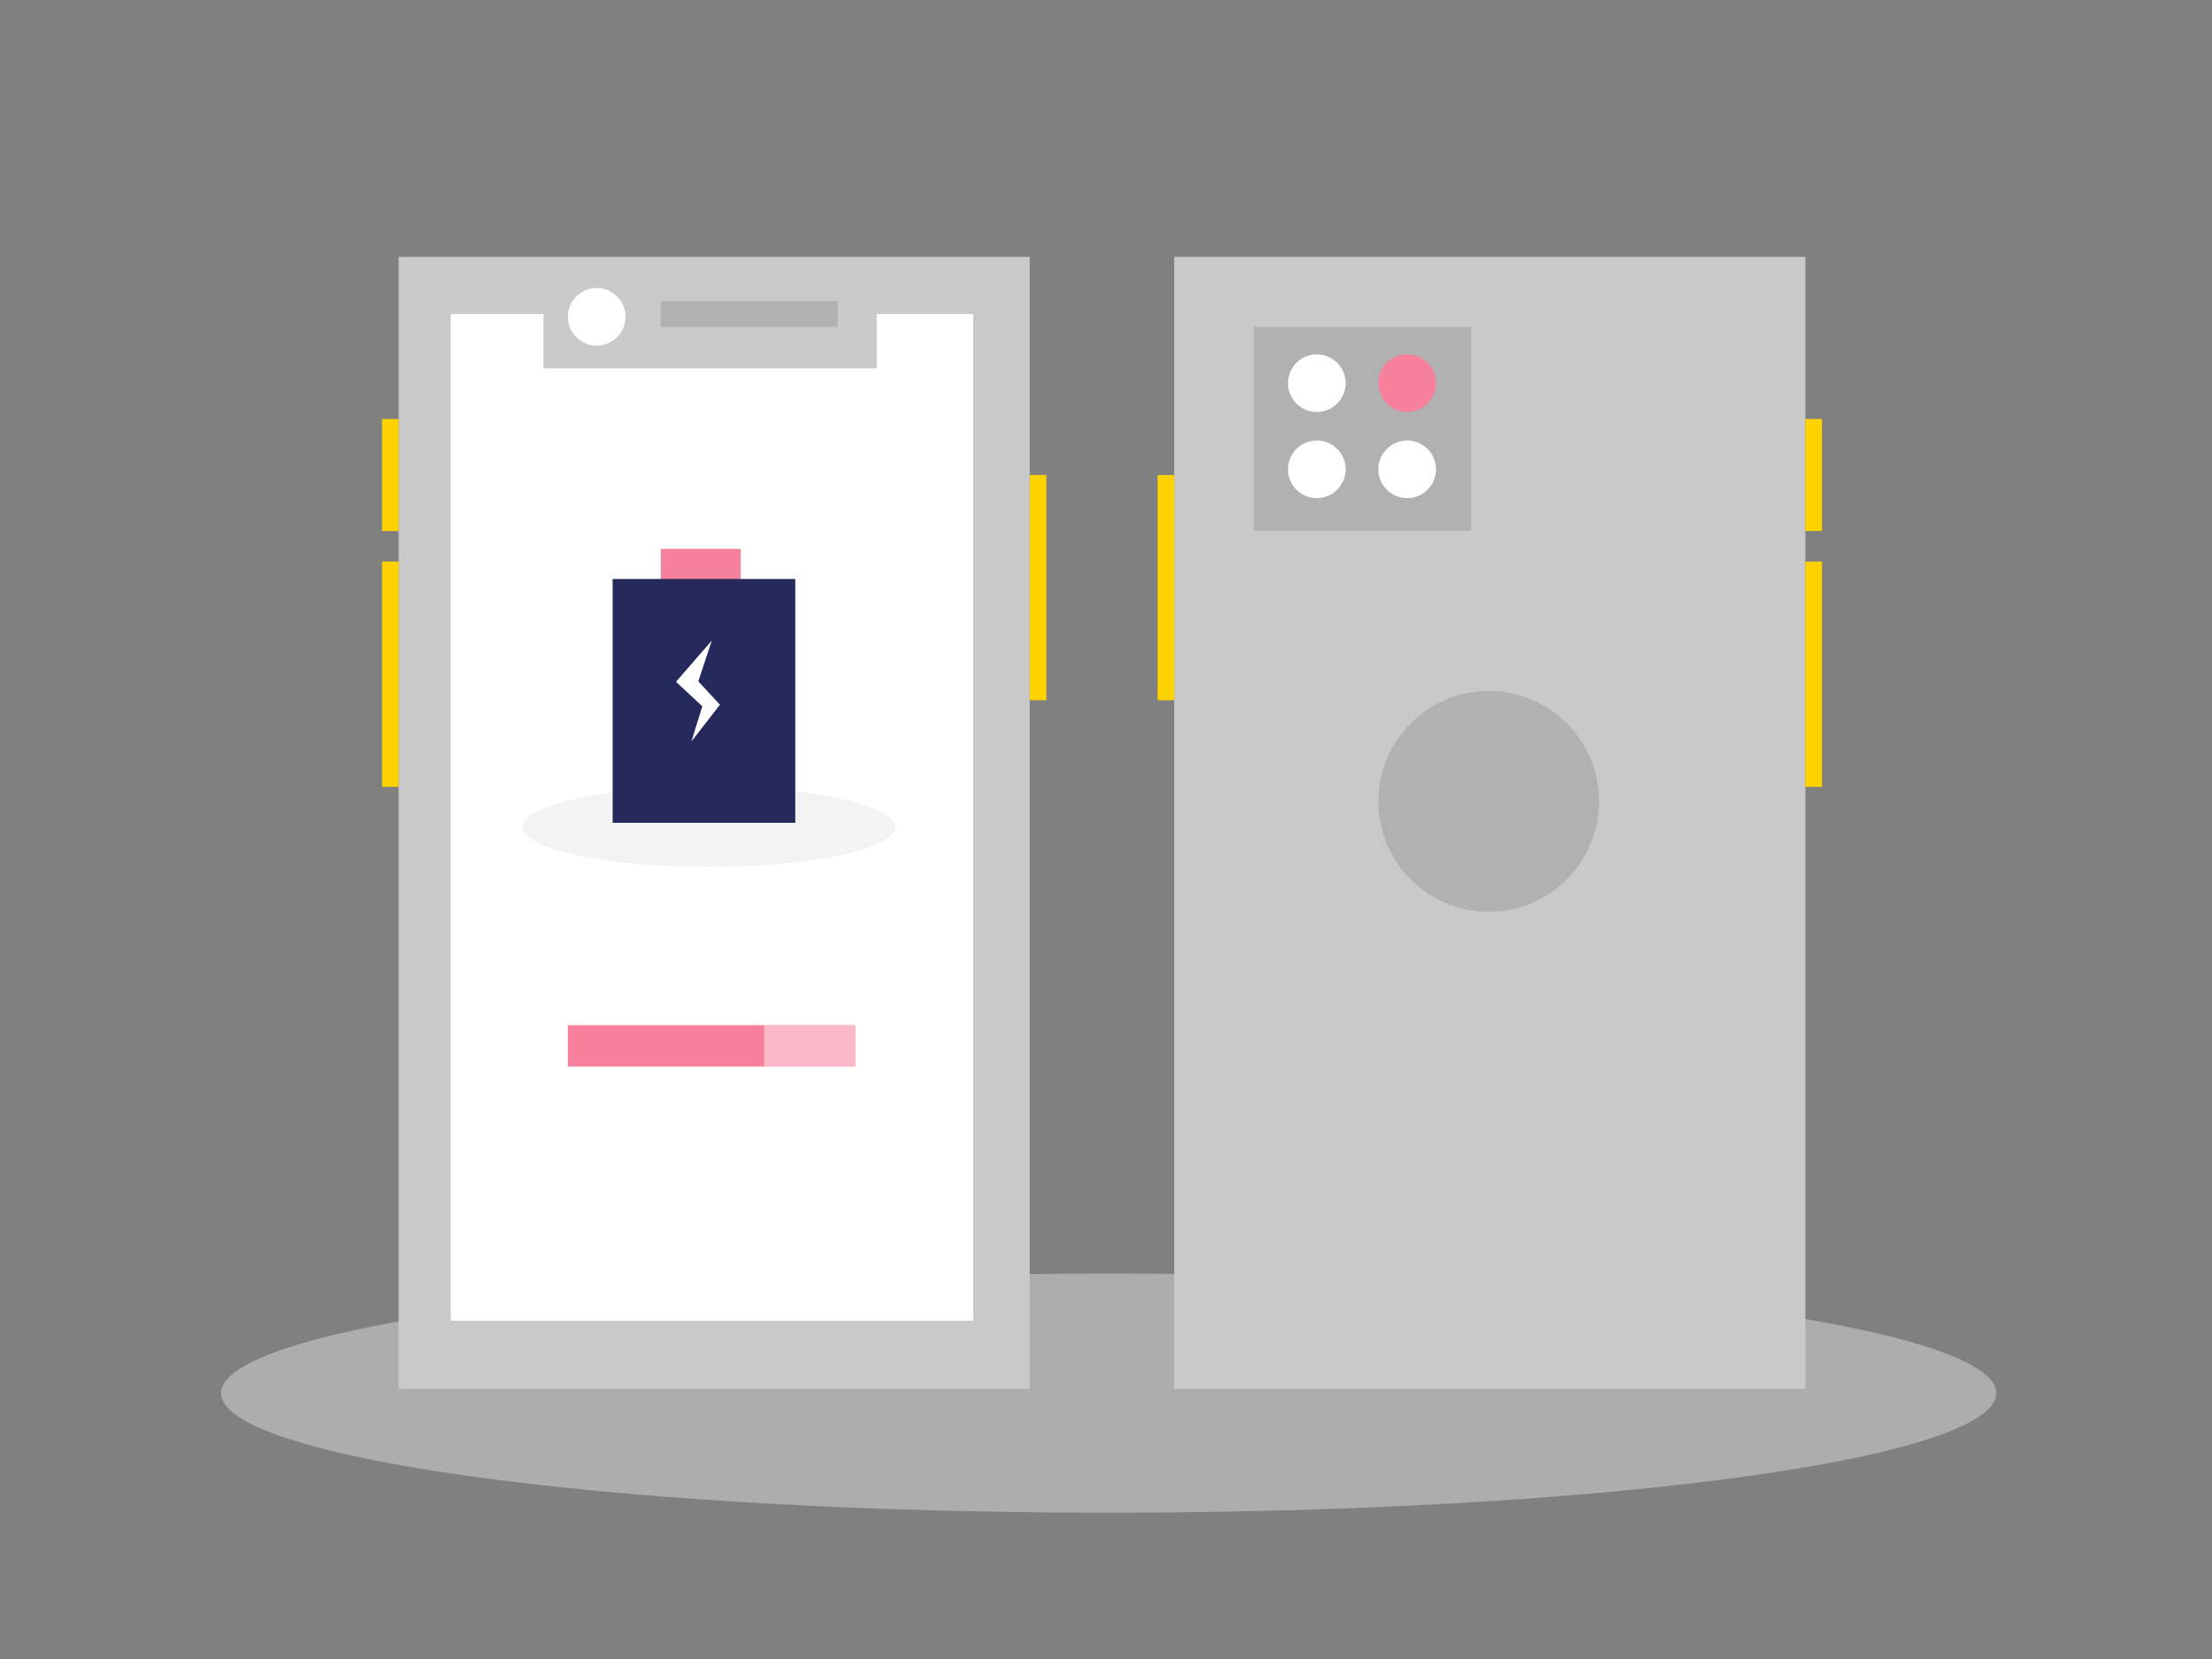 <svg id="Layer_1" data-name="Layer 1" xmlns="http://www.w3.org/2000/svg" viewBox="0 0 400 300"><rect x="0" y="0" width="400" height="300" fill="#808080" stroke="none"/><ellipse cx="200.49" cy="251.93" rx="160.51" ry="21.62" fill="#e6e6e6" opacity="0.45"/><rect x="72.08" y="46.45" width="114.13" height="204.69" fill="#c9c9c9"/><rect x="81.52" y="56.79" width="94.47" height="182.04" fill="#fff"/><rect x="98.28" y="53.21" width="60.26" height="13.4" fill="#c9c9c9"/><rect x="119.49" y="54.45" width="32" height="4.67" opacity="0.12"/><circle cx="107.9" cy="57.29" r="5.21" fill="#fff"/><rect x="69.09" y="75.77" width="3" height="20.26" fill="#ffd200"/><rect x="69.09" y="101.55" width="3" height="40.73" fill="#ffd200"/><rect x="186.21" y="85.89" width="3" height="40.73" fill="#ffd200"/><rect x="212.34" y="46.45" width="114.13" height="204.69" transform="translate(538.81 297.59) rotate(-180)" fill="#c9c9c9"/><rect x="326.47" y="75.77" width="3" height="20.26" transform="translate(655.94 171.79) rotate(-180)" fill="#ffd200"/><rect x="326.47" y="101.55" width="3" height="40.73" transform="translate(655.94 243.84) rotate(-180)" fill="#ffd200"/><rect x="209.34" y="85.89" width="3" height="40.73" transform="translate(421.68 212.52) rotate(-180)" fill="#ffd200"/><rect x="102.69" y="185.38" width="52.01" height="7.49" fill="#f7809c"/><rect x="119.49" y="99.26" width="14.44" height="27.49" fill="#f7809c"/><ellipse cx="128.15" cy="149.54" rx="33.7" ry="7.25" fill="#e6e6e6" opacity="0.45"/><rect x="138.19" y="185.38" width="16.51" height="7.49" fill="#fff" opacity="0.46"/><rect x="110.79" y="104.7" width="33.02" height="44.09" fill="#24285b"/><polygon points="122.24 123.29 128.72 115.83 126.28 123.21 130.19 127.44 125.03 134.08 127 127.72 122.24 123.29" fill="#fff"/><rect x="226.7" y="59.12" width="39.32" height="36.9" opacity="0.12"/><circle cx="238.12" cy="69.29" r="5.21" fill="#fff"/><circle cx="254.46" cy="69.29" r="5.21" fill="#f7809c"/><circle cx="238.12" cy="84.87" r="5.21" fill="#fff"/><circle cx="254.46" cy="84.87" r="5.21" fill="#fff"/><circle cx="269.21" cy="144.92" r="19.96" opacity="0.12"/></svg>